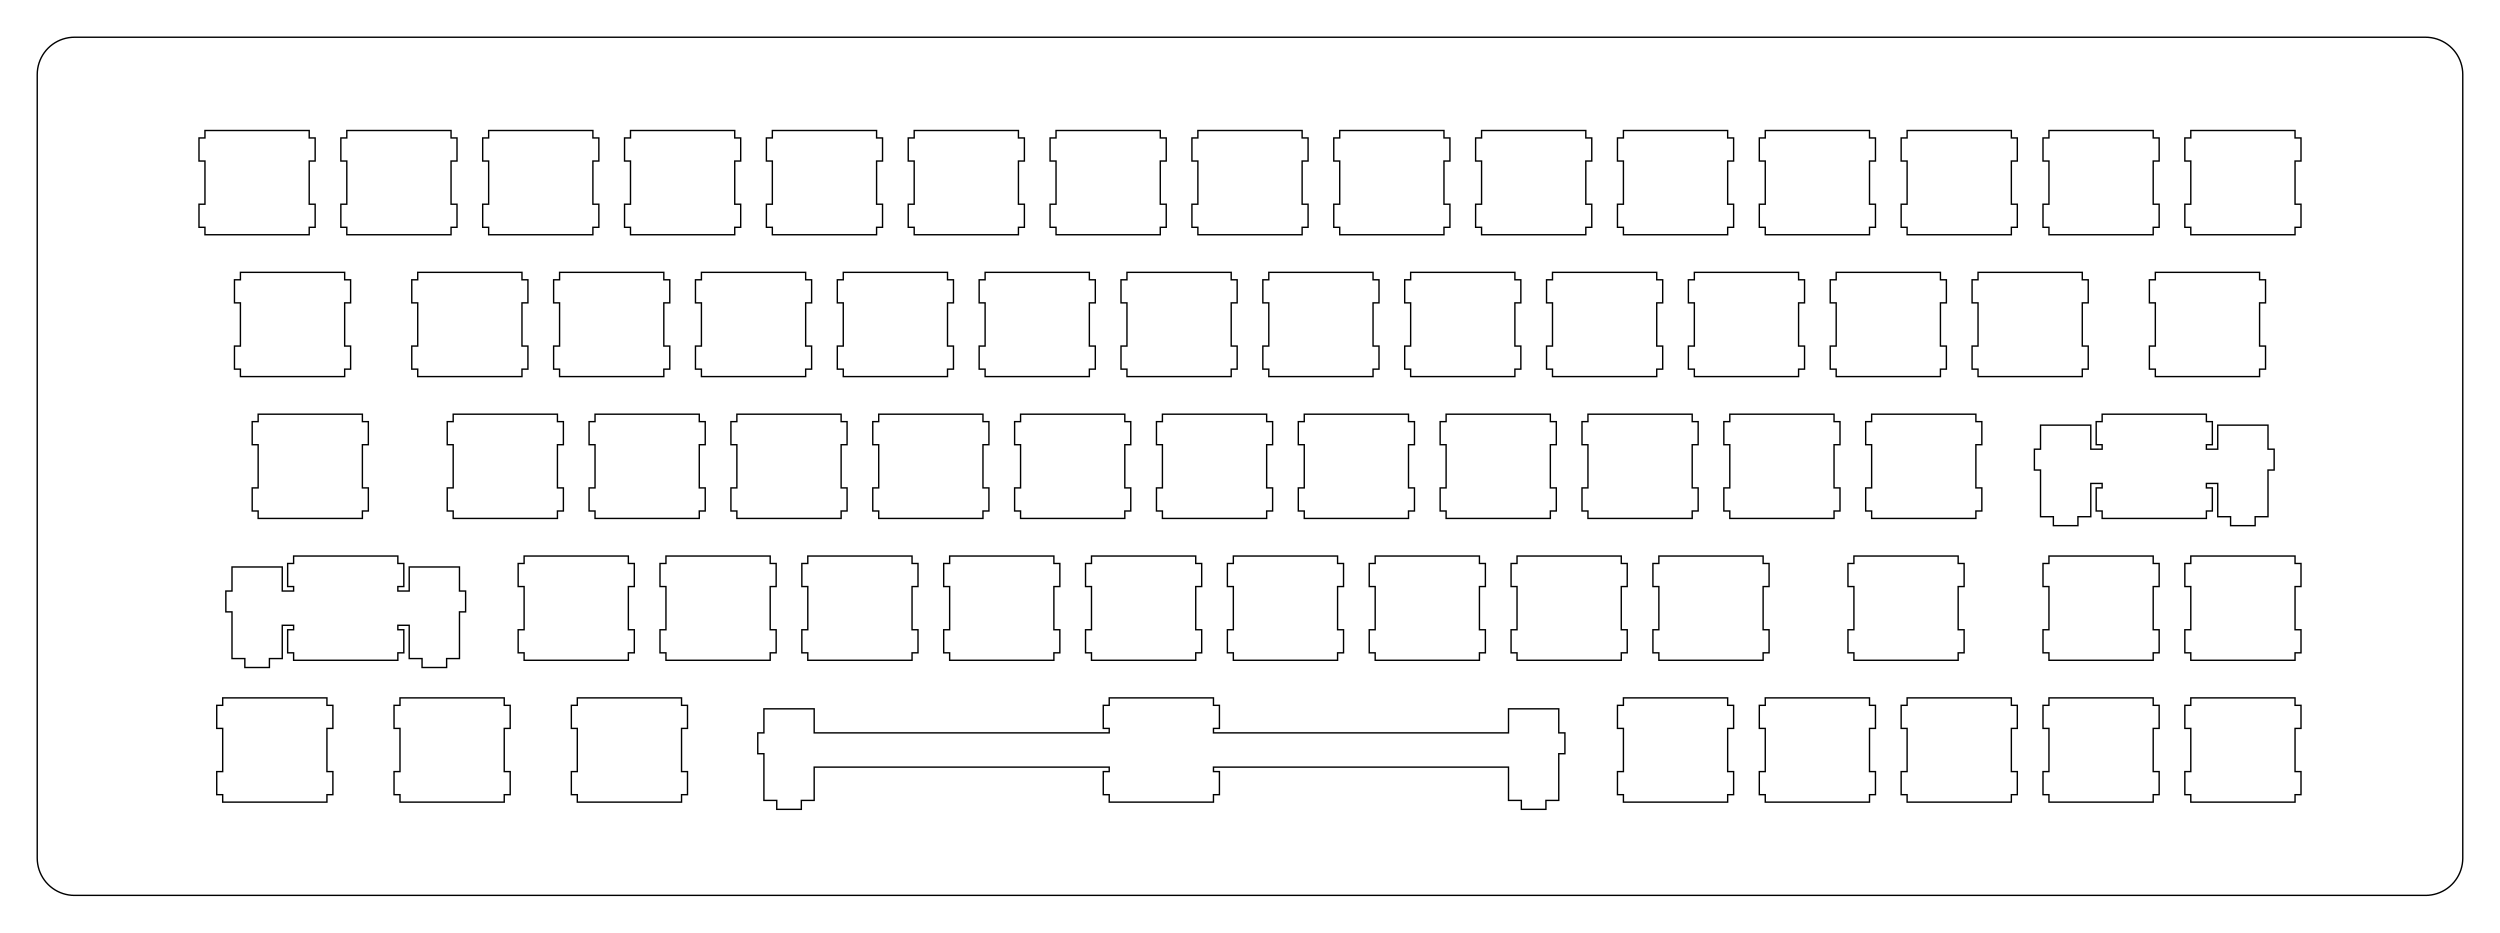 <?xml version="1.0"?>
<!-- Generated by SVGo -->
<svg width="335.752mm" height="125.252mm"
     viewBox="0.000 0.000 335.752 125.252"
     xmlns="http://www.w3.org/2000/svg" 
     xmlns:xlink="http://www.w3.org/1999/xlink">
<polygon points="325.752,5.001 326.144,5.016 326.534,5.062 326.919,5.139 327.297,5.245 327.665,5.381 328.021,5.545 328.364,5.737 328.690,5.955 328.999,6.198 329.287,6.465 329.554,6.753 329.797,7.062 330.015,7.388 330.207,7.731 330.371,8.087 330.507,8.455 330.613,8.833 330.690,9.218 330.736,9.608 330.751,10.001 330.752,115.251 330.736,115.644 330.690,116.034 330.613,116.419 330.507,116.797 330.371,117.165 330.207,117.521 330.015,117.864 329.797,118.190 329.554,118.499 329.287,118.787 328.999,119.054 328.690,119.297 328.364,119.515 328.021,119.707 327.665,119.871 327.297,120.007 326.919,120.113 326.534,120.190 326.144,120.236 325.752,120.252 10.001,120.251 9.608,120.236 9.218,120.190 8.833,120.113 8.455,120.007 8.087,119.871 7.731,119.707 7.388,119.515 7.062,119.297 6.753,119.054 6.465,118.787 6.198,118.499 5.955,118.190 5.737,117.864 5.545,117.521 5.381,117.165 5.245,116.797 5.139,116.419 5.062,116.034 5.016,115.644 5.000,115.251 5.001,10.001 5.016,9.608 5.062,9.218 5.139,8.833 5.245,8.455 5.381,8.087 5.545,7.731 5.737,7.388 5.955,7.062 6.198,6.753 6.465,6.465 6.753,6.198 7.062,5.955 7.388,5.737 7.731,5.545 8.087,5.381 8.455,5.245 8.833,5.139 9.218,5.062 9.608,5.016 10.001,5.000" style="fill:none;stroke-width:0.05mm;stroke:black"/>
<polygon points="148.969,93.726 148.969,94.726 148.169,94.726 148.169,97.825 148.969,97.825 148.969,98.426 109.344,98.426 109.344,95.196 102.594,95.196 102.594,98.426 101.769,98.426 101.769,101.226 102.594,101.226 102.594,107.495 104.319,107.495 104.319,108.696 107.619,108.696 107.619,107.495 109.344,107.495 109.344,103.025 148.969,103.025 148.969,103.626 148.169,103.626 148.169,106.726 148.969,106.726 148.969,107.726 162.969,107.726 162.969,106.726 163.769,106.726 163.769,103.626 162.969,103.626 162.969,103.025 202.594,103.025 202.594,107.495 204.319,107.495 204.319,108.696 207.619,108.696 207.619,107.495 209.344,107.495 209.344,101.226 210.169,101.226 210.169,98.426 209.344,98.426 209.344,95.196 202.594,95.196 202.594,98.426 162.969,98.426 162.969,97.825 163.769,97.825 163.769,94.726 162.969,94.726 162.969,93.726" style="fill:none;stroke-width:0.05mm;stroke:black"/>
<polygon points="29.907,93.726 29.907,94.726 29.107,94.726 29.107,97.825 29.907,97.825 29.907,103.626 29.107,103.626 29.107,106.726 29.907,106.726 29.907,107.726 43.907,107.726 43.907,106.726 44.707,106.726 44.707,103.626 43.907,103.626 43.907,97.825 44.707,97.825 44.707,94.726 43.907,94.726 43.907,93.726" style="fill:none;stroke-width:0.05mm;stroke:black"/>
<polygon points="53.719,93.726 53.719,94.726 52.919,94.726 52.919,97.825 53.719,97.825 53.719,103.626 52.919,103.626 52.919,106.726 53.719,106.726 53.719,107.726 67.719,107.726 67.719,106.726 68.519,106.726 68.519,103.626 67.719,103.626 67.719,97.825 68.519,97.825 68.519,94.726 67.719,94.726 67.719,93.726" style="fill:none;stroke-width:0.05mm;stroke:black"/>
<polygon points="77.532,93.726 77.532,94.726 76.732,94.726 76.732,97.825 77.532,97.825 77.532,103.626 76.732,103.626 76.732,106.726 77.532,106.726 77.532,107.726 91.532,107.726 91.532,106.726 92.332,106.726 92.332,103.626 91.532,103.626 91.532,97.825 92.332,97.825 92.332,94.726 91.532,94.726 91.532,93.726" style="fill:none;stroke-width:0.05mm;stroke:black"/>
<polygon points="218.026,93.726 218.026,94.726 217.226,94.726 217.226,97.825 218.026,97.825 218.026,103.626 217.226,103.626 217.226,106.726 218.026,106.726 218.026,107.726 232.026,107.726 232.026,106.726 232.826,106.726 232.826,103.626 232.026,103.626 232.026,97.825 232.826,97.825 232.826,94.726 232.026,94.726 232.026,93.726" style="fill:none;stroke-width:0.05mm;stroke:black"/>
<polygon points="237.076,93.726 237.076,94.726 236.276,94.726 236.276,97.825 237.076,97.825 237.076,103.626 236.276,103.626 236.276,106.726 237.076,106.726 237.076,107.726 251.076,107.726 251.076,106.726 251.876,106.726 251.876,103.626 251.076,103.626 251.076,97.825 251.876,97.825 251.876,94.726 251.076,94.726 251.076,93.726" style="fill:none;stroke-width:0.05mm;stroke:black"/>
<polygon points="256.126,93.726 256.126,94.726 255.326,94.726 255.326,97.825 256.126,97.825 256.126,103.626 255.326,103.626 255.326,106.726 256.126,106.726 256.126,107.726 270.126,107.726 270.126,106.726 270.926,106.726 270.926,103.626 270.126,103.626 270.126,97.825 270.926,97.825 270.926,94.726 270.126,94.726 270.126,93.726" style="fill:none;stroke-width:0.05mm;stroke:black"/>
<polygon points="275.176,93.726 275.176,94.726 274.376,94.726 274.376,97.825 275.176,97.825 275.176,103.626 274.376,103.626 274.376,106.726 275.176,106.726 275.176,107.726 289.176,107.726 289.176,106.726 289.976,106.726 289.976,103.626 289.176,103.626 289.176,97.825 289.976,97.825 289.976,94.726 289.176,94.726 289.176,93.726" style="fill:none;stroke-width:0.05mm;stroke:black"/>
<polygon points="294.226,93.726 294.226,94.726 293.426,94.726 293.426,97.825 294.226,97.825 294.226,103.626 293.426,103.626 293.426,106.726 294.226,106.726 294.226,107.726 308.226,107.726 308.226,106.726 309.026,106.726 309.026,103.626 308.226,103.626 308.226,97.825 309.026,97.825 309.026,94.726 308.226,94.726 308.226,93.726" style="fill:none;stroke-width:0.05mm;stroke:black"/>
<polygon points="39.432,74.676 39.432,75.676 38.632,75.676 38.632,78.775 39.432,78.775 39.432,79.376 37.907,79.376 37.907,76.146 31.157,76.146 31.157,79.376 30.332,79.376 30.332,82.176 31.157,82.176 31.157,88.446 32.882,88.446 32.882,89.646 36.182,89.646 36.182,88.446 37.907,88.446 37.907,83.976 39.432,83.976 39.432,84.576 38.632,84.576 38.632,87.676 39.432,87.676 39.432,88.676 53.432,88.676 53.432,87.676 54.232,87.676 54.232,84.576 53.432,84.576 53.432,83.976 54.957,83.976 54.957,88.446 56.682,88.446 56.682,89.646 59.982,89.646 59.982,88.446 61.707,88.446 61.707,82.176 62.532,82.176 62.532,79.376 61.707,79.376 61.707,76.146 54.957,76.146 54.957,79.376 53.432,79.376 53.432,78.775 54.232,78.775 54.232,75.676 53.432,75.676 53.432,74.676" style="fill:none;stroke-width:0.05mm;stroke:black"/>
<polygon points="70.388,74.676 70.388,75.676 69.588,75.676 69.588,78.775 70.388,78.775 70.388,84.576 69.588,84.576 69.588,87.676 70.388,87.676 70.388,88.676 84.388,88.676 84.388,87.676 85.188,87.676 85.188,84.576 84.388,84.576 84.388,78.775 85.188,78.775 85.188,75.676 84.388,75.676 84.388,74.676" style="fill:none;stroke-width:0.05mm;stroke:black"/>
<polygon points="89.438,74.676 89.438,75.676 88.638,75.676 88.638,78.775 89.438,78.775 89.438,84.576 88.638,84.576 88.638,87.676 89.438,87.676 89.438,88.676 103.438,88.676 103.438,87.676 104.238,87.676 104.238,84.576 103.438,84.576 103.438,78.775 104.238,78.775 104.238,75.676 103.438,75.676 103.438,74.676" style="fill:none;stroke-width:0.05mm;stroke:black"/>
<polygon points="108.488,74.676 108.488,75.676 107.688,75.676 107.688,78.775 108.488,78.775 108.488,84.576 107.688,84.576 107.688,87.676 108.488,87.676 108.488,88.676 122.488,88.676 122.488,87.676 123.288,87.676 123.288,84.576 122.488,84.576 122.488,78.775 123.288,78.775 123.288,75.676 122.488,75.676 122.488,74.676" style="fill:none;stroke-width:0.05mm;stroke:black"/>
<polygon points="127.538,74.676 127.538,75.676 126.738,75.676 126.738,78.775 127.538,78.775 127.538,84.576 126.738,84.576 126.738,87.676 127.538,87.676 127.538,88.676 141.538,88.676 141.538,87.676 142.338,87.676 142.338,84.576 141.538,84.576 141.538,78.775 142.338,78.775 142.338,75.676 141.538,75.676 141.538,74.676" style="fill:none;stroke-width:0.05mm;stroke:black"/>
<polygon points="146.588,74.676 146.588,75.676 145.788,75.676 145.788,78.775 146.588,78.775 146.588,84.576 145.788,84.576 145.788,87.676 146.588,87.676 146.588,88.676 160.588,88.676 160.588,87.676 161.388,87.676 161.388,84.576 160.588,84.576 160.588,78.775 161.388,78.775 161.388,75.676 160.588,75.676 160.588,74.676" style="fill:none;stroke-width:0.05mm;stroke:black"/>
<polygon points="165.638,74.676 165.638,75.676 164.838,75.676 164.838,78.775 165.638,78.775 165.638,84.576 164.838,84.576 164.838,87.676 165.638,87.676 165.638,88.676 179.638,88.676 179.638,87.676 180.438,87.676 180.438,84.576 179.638,84.576 179.638,78.775 180.438,78.775 180.438,75.676 179.638,75.676 179.638,74.676" style="fill:none;stroke-width:0.05mm;stroke:black"/>
<polygon points="184.688,74.676 184.688,75.676 183.888,75.676 183.888,78.775 184.688,78.775 184.688,84.576 183.888,84.576 183.888,87.676 184.688,87.676 184.688,88.676 198.688,88.676 198.688,87.676 199.488,87.676 199.488,84.576 198.688,84.576 198.688,78.775 199.488,78.775 199.488,75.676 198.688,75.676 198.688,74.676" style="fill:none;stroke-width:0.05mm;stroke:black"/>
<polygon points="203.738,74.676 203.738,75.676 202.938,75.676 202.938,78.775 203.738,78.775 203.738,84.576 202.938,84.576 202.938,87.676 203.738,87.676 203.738,88.676 217.738,88.676 217.738,87.676 218.538,87.676 218.538,84.576 217.738,84.576 217.738,78.775 218.538,78.775 218.538,75.676 217.738,75.676 217.738,74.676" style="fill:none;stroke-width:0.05mm;stroke:black"/>
<polygon points="222.788,74.676 222.788,75.676 221.988,75.676 221.988,78.775 222.788,78.775 222.788,84.576 221.988,84.576 221.988,87.676 222.788,87.676 222.788,88.676 236.788,88.676 236.788,87.676 237.588,87.676 237.588,84.576 236.788,84.576 236.788,78.775 237.588,78.775 237.588,75.676 236.788,75.676 236.788,74.676" style="fill:none;stroke-width:0.05mm;stroke:black"/>
<polygon points="248.982,74.676 248.982,75.676 248.182,75.676 248.182,78.775 248.982,78.775 248.982,84.576 248.182,84.576 248.182,87.676 248.982,87.676 248.982,88.676 262.982,88.676 262.982,87.676 263.782,87.676 263.782,84.576 262.982,84.576 262.982,78.775 263.782,78.775 263.782,75.676 262.982,75.676 262.982,74.676" style="fill:none;stroke-width:0.05mm;stroke:black"/>
<polygon points="275.176,74.676 275.176,75.676 274.376,75.676 274.376,78.775 275.176,78.775 275.176,84.576 274.376,84.576 274.376,87.676 275.176,87.676 275.176,88.676 289.176,88.676 289.176,87.676 289.976,87.676 289.976,84.576 289.176,84.576 289.176,78.775 289.976,78.775 289.976,75.676 289.176,75.676 289.176,74.676" style="fill:none;stroke-width:0.05mm;stroke:black"/>
<polygon points="294.226,74.676 294.226,75.676 293.426,75.676 293.426,78.775 294.226,78.775 294.226,84.576 293.426,84.576 293.426,87.676 294.226,87.676 294.226,88.676 308.226,88.676 308.226,87.676 309.026,87.676 309.026,84.576 308.226,84.576 308.226,78.775 309.026,78.775 309.026,75.676 308.226,75.676 308.226,74.676" style="fill:none;stroke-width:0.05mm;stroke:black"/>
<polygon points="282.319,55.626 282.319,56.626 281.519,56.626 281.519,59.726 282.319,59.726 282.319,60.326 280.794,60.326 280.794,57.096 274.044,57.096 274.044,60.326 273.219,60.326 273.219,63.126 274.044,63.126 274.044,69.396 275.769,69.396 275.769,70.596 279.069,70.596 279.069,69.396 280.794,69.396 280.794,64.926 282.319,64.926 282.319,65.526 281.519,65.526 281.519,68.626 282.319,68.626 282.319,69.626 296.319,69.626 296.319,68.626 297.119,68.626 297.119,65.526 296.319,65.526 296.319,64.926 297.844,64.926 297.844,69.396 299.569,69.396 299.569,70.596 302.869,70.596 302.869,69.396 304.594,69.396 304.594,63.126 305.419,63.126 305.419,60.326 304.594,60.326 304.594,57.096 297.844,57.096 297.844,60.326 296.319,60.326 296.319,59.726 297.119,59.726 297.119,56.626 296.319,56.626 296.319,55.626" style="fill:none;stroke-width:0.05mm;stroke:black"/>
<polygon points="34.669,55.626 34.669,56.626 33.869,56.626 33.869,59.726 34.669,59.726 34.669,65.526 33.869,65.526 33.869,68.626 34.669,68.626 34.669,69.626 48.669,69.626 48.669,68.626 49.469,68.626 49.469,65.526 48.669,65.526 48.669,59.726 49.469,59.726 49.469,56.626 48.669,56.626 48.669,55.626" style="fill:none;stroke-width:0.05mm;stroke:black"/>
<polygon points="60.863,55.626 60.863,56.626 60.063,56.626 60.063,59.726 60.863,59.726 60.863,65.526 60.063,65.526 60.063,68.626 60.863,68.626 60.863,69.626 74.863,69.626 74.863,68.626 75.663,68.626 75.663,65.526 74.863,65.526 74.863,59.726 75.663,59.726 75.663,56.626 74.863,56.626 74.863,55.626" style="fill:none;stroke-width:0.05mm;stroke:black"/>
<polygon points="79.913,55.626 79.913,56.626 79.113,56.626 79.113,59.726 79.913,59.726 79.913,65.526 79.113,65.526 79.113,68.626 79.913,68.626 79.913,69.626 93.913,69.626 93.913,68.626 94.713,68.626 94.713,65.526 93.913,65.526 93.913,59.726 94.713,59.726 94.713,56.626 93.913,56.626 93.913,55.626" style="fill:none;stroke-width:0.05mm;stroke:black"/>
<polygon points="98.963,55.626 98.963,56.626 98.163,56.626 98.163,59.726 98.963,59.726 98.963,65.526 98.163,65.526 98.163,68.626 98.963,68.626 98.963,69.626 112.963,69.626 112.963,68.626 113.763,68.626 113.763,65.526 112.963,65.526 112.963,59.726 113.763,59.726 113.763,56.626 112.963,56.626 112.963,55.626" style="fill:none;stroke-width:0.05mm;stroke:black"/>
<polygon points="118.013,55.626 118.013,56.626 117.213,56.626 117.213,59.726 118.013,59.726 118.013,65.526 117.213,65.526 117.213,68.626 118.013,68.626 118.013,69.626 132.013,69.626 132.013,68.626 132.813,68.626 132.813,65.526 132.013,65.526 132.013,59.726 132.813,59.726 132.813,56.626 132.013,56.626 132.013,55.626" style="fill:none;stroke-width:0.05mm;stroke:black"/>
<polygon points="137.063,55.626 137.063,56.626 136.263,56.626 136.263,59.726 137.063,59.726 137.063,65.526 136.263,65.526 136.263,68.626 137.063,68.626 137.063,69.626 151.063,69.626 151.063,68.626 151.863,68.626 151.863,65.526 151.063,65.526 151.063,59.726 151.863,59.726 151.863,56.626 151.063,56.626 151.063,55.626" style="fill:none;stroke-width:0.05mm;stroke:black"/>
<polygon points="156.113,55.626 156.113,56.626 155.313,56.626 155.313,59.726 156.113,59.726 156.113,65.526 155.313,65.526 155.313,68.626 156.113,68.626 156.113,69.626 170.113,69.626 170.113,68.626 170.913,68.626 170.913,65.526 170.113,65.526 170.113,59.726 170.913,59.726 170.913,56.626 170.113,56.626 170.113,55.626" style="fill:none;stroke-width:0.05mm;stroke:black"/>
<polygon points="175.163,55.626 175.163,56.626 174.363,56.626 174.363,59.726 175.163,59.726 175.163,65.526 174.363,65.526 174.363,68.626 175.163,68.626 175.163,69.626 189.163,69.626 189.163,68.626 189.963,68.626 189.963,65.526 189.163,65.526 189.163,59.726 189.963,59.726 189.963,56.626 189.163,56.626 189.163,55.626" style="fill:none;stroke-width:0.05mm;stroke:black"/>
<polygon points="194.213,55.626 194.213,56.626 193.413,56.626 193.413,59.726 194.213,59.726 194.213,65.526 193.413,65.526 193.413,68.626 194.213,68.626 194.213,69.626 208.213,69.626 208.213,68.626 209.013,68.626 209.013,65.526 208.213,65.526 208.213,59.726 209.013,59.726 209.013,56.626 208.213,56.626 208.213,55.626" style="fill:none;stroke-width:0.05mm;stroke:black"/>
<polygon points="213.263,55.626 213.263,56.626 212.463,56.626 212.463,59.726 213.263,59.726 213.263,65.526 212.463,65.526 212.463,68.626 213.263,68.626 213.263,69.626 227.263,69.626 227.263,68.626 228.063,68.626 228.063,65.526 227.263,65.526 227.263,59.726 228.063,59.726 228.063,56.626 227.263,56.626 227.263,55.626" style="fill:none;stroke-width:0.05mm;stroke:black"/>
<polygon points="232.313,55.626 232.313,56.626 231.513,56.626 231.513,59.726 232.313,59.726 232.313,65.526 231.513,65.526 231.513,68.626 232.313,68.626 232.313,69.626 246.313,69.626 246.313,68.626 247.113,68.626 247.113,65.526 246.313,65.526 246.313,59.726 247.113,59.726 247.113,56.626 246.313,56.626 246.313,55.626" style="fill:none;stroke-width:0.05mm;stroke:black"/>
<polygon points="251.363,55.626 251.363,56.626 250.563,56.626 250.563,59.726 251.363,59.726 251.363,65.526 250.563,65.526 250.563,68.626 251.363,68.626 251.363,69.626 265.363,69.626 265.363,68.626 266.163,68.626 266.163,65.526 265.363,65.526 265.363,59.726 266.163,59.726 266.163,56.626 265.363,56.626 265.363,55.626" style="fill:none;stroke-width:0.05mm;stroke:black"/>
<polygon points="32.288,36.576 32.288,37.576 31.488,37.576 31.488,40.676 32.288,40.676 32.288,46.476 31.488,46.476 31.488,49.576 32.288,49.576 32.288,50.576 46.288,50.576 46.288,49.576 47.088,49.576 47.088,46.476 46.288,46.476 46.288,40.676 47.088,40.676 47.088,37.576 46.288,37.576 46.288,36.576" style="fill:none;stroke-width:0.05mm;stroke:black"/>
<polygon points="56.101,36.576 56.101,37.576 55.301,37.576 55.301,40.676 56.101,40.676 56.101,46.476 55.301,46.476 55.301,49.576 56.101,49.576 56.101,50.576 70.101,50.576 70.101,49.576 70.901,49.576 70.901,46.476 70.101,46.476 70.101,40.676 70.901,40.676 70.901,37.576 70.101,37.576 70.101,36.576" style="fill:none;stroke-width:0.05mm;stroke:black"/>
<polygon points="75.151,36.576 75.151,37.576 74.351,37.576 74.351,40.676 75.151,40.676 75.151,46.476 74.351,46.476 74.351,49.576 75.151,49.576 75.151,50.576 89.151,50.576 89.151,49.576 89.951,49.576 89.951,46.476 89.151,46.476 89.151,40.676 89.951,40.676 89.951,37.576 89.151,37.576 89.151,36.576" style="fill:none;stroke-width:0.05mm;stroke:black"/>
<polygon points="94.201,36.576 94.201,37.576 93.401,37.576 93.401,40.676 94.201,40.676 94.201,46.476 93.401,46.476 93.401,49.576 94.201,49.576 94.201,50.576 108.201,50.576 108.201,49.576 109.001,49.576 109.001,46.476 108.201,46.476 108.201,40.676 109.001,40.676 109.001,37.576 108.201,37.576 108.201,36.576" style="fill:none;stroke-width:0.05mm;stroke:black"/>
<polygon points="113.251,36.576 113.251,37.576 112.451,37.576 112.451,40.676 113.251,40.676 113.251,46.476 112.451,46.476 112.451,49.576 113.251,49.576 113.251,50.576 127.251,50.576 127.251,49.576 128.051,49.576 128.051,46.476 127.251,46.476 127.251,40.676 128.051,40.676 128.051,37.576 127.251,37.576 127.251,36.576" style="fill:none;stroke-width:0.05mm;stroke:black"/>
<polygon points="132.301,36.576 132.301,37.576 131.501,37.576 131.501,40.676 132.301,40.676 132.301,46.476 131.501,46.476 131.501,49.576 132.301,49.576 132.301,50.576 146.301,50.576 146.301,49.576 147.101,49.576 147.101,46.476 146.301,46.476 146.301,40.676 147.101,40.676 147.101,37.576 146.301,37.576 146.301,36.576" style="fill:none;stroke-width:0.05mm;stroke:black"/>
<polygon points="151.351,36.576 151.351,37.576 150.551,37.576 150.551,40.676 151.351,40.676 151.351,46.476 150.551,46.476 150.551,49.576 151.351,49.576 151.351,50.576 165.351,50.576 165.351,49.576 166.151,49.576 166.151,46.476 165.351,46.476 165.351,40.676 166.151,40.676 166.151,37.576 165.351,37.576 165.351,36.576" style="fill:none;stroke-width:0.05mm;stroke:black"/>
<polygon points="170.401,36.576 170.401,37.576 169.601,37.576 169.601,40.676 170.401,40.676 170.401,46.476 169.601,46.476 169.601,49.576 170.401,49.576 170.401,50.576 184.401,50.576 184.401,49.576 185.201,49.576 185.201,46.476 184.401,46.476 184.401,40.676 185.201,40.676 185.201,37.576 184.401,37.576 184.401,36.576" style="fill:none;stroke-width:0.05mm;stroke:black"/>
<polygon points="189.451,36.576 189.451,37.576 188.651,37.576 188.651,40.676 189.451,40.676 189.451,46.476 188.651,46.476 188.651,49.576 189.451,49.576 189.451,50.576 203.451,50.576 203.451,49.576 204.251,49.576 204.251,46.476 203.451,46.476 203.451,40.676 204.251,40.676 204.251,37.576 203.451,37.576 203.451,36.576" style="fill:none;stroke-width:0.05mm;stroke:black"/>
<polygon points="208.501,36.576 208.501,37.576 207.701,37.576 207.701,40.676 208.501,40.676 208.501,46.476 207.701,46.476 207.701,49.576 208.501,49.576 208.501,50.576 222.501,50.576 222.501,49.576 223.301,49.576 223.301,46.476 222.501,46.476 222.501,40.676 223.301,40.676 223.301,37.576 222.501,37.576 222.501,36.576" style="fill:none;stroke-width:0.05mm;stroke:black"/>
<polygon points="227.551,36.576 227.551,37.576 226.751,37.576 226.751,40.676 227.551,40.676 227.551,46.476 226.751,46.476 226.751,49.576 227.551,49.576 227.551,50.576 241.551,50.576 241.551,49.576 242.351,49.576 242.351,46.476 241.551,46.476 241.551,40.676 242.351,40.676 242.351,37.576 241.551,37.576 241.551,36.576" style="fill:none;stroke-width:0.05mm;stroke:black"/>
<polygon points="246.601,36.576 246.601,37.576 245.801,37.576 245.801,40.676 246.601,40.676 246.601,46.476 245.801,46.476 245.801,49.576 246.601,49.576 246.601,50.576 260.601,50.576 260.601,49.576 261.400,49.576 261.400,46.476 260.601,46.476 260.601,40.676 261.400,40.676 261.400,37.576 260.601,37.576 260.601,36.576" style="fill:none;stroke-width:0.05mm;stroke:black"/>
<polygon points="265.651,36.576 265.651,37.576 264.851,37.576 264.851,40.676 265.651,40.676 265.651,46.476 264.851,46.476 264.851,49.576 265.651,49.576 265.651,50.576 279.651,50.576 279.651,49.576 280.451,49.576 280.451,46.476 279.651,46.476 279.651,40.676 280.451,40.676 280.451,37.576 279.651,37.576 279.651,36.576" style="fill:none;stroke-width:0.05mm;stroke:black"/>
<polygon points="289.463,36.576 289.463,37.576 288.663,37.576 288.663,40.676 289.463,40.676 289.463,46.476 288.663,46.476 288.663,49.576 289.463,49.576 289.463,50.576 303.463,50.576 303.463,49.576 304.263,49.576 304.263,46.476 303.463,46.476 303.463,40.676 304.263,40.676 304.263,37.576 303.463,37.576 303.463,36.576" style="fill:none;stroke-width:0.05mm;stroke:black"/>
<polygon points="27.526,17.526 27.526,18.526 26.725,18.526 26.725,21.626 27.526,21.626 27.526,27.425 26.725,27.425 26.725,30.526 27.526,30.526 27.526,31.526 41.526,31.526 41.526,30.526 42.325,30.526 42.325,27.425 41.526,27.425 41.526,21.626 42.325,21.626 42.325,18.526 41.526,18.526 41.526,17.526" style="fill:none;stroke-width:0.05mm;stroke:black"/>
<polygon points="46.576,17.526 46.576,18.526 45.776,18.526 45.776,21.626 46.576,21.626 46.576,27.425 45.776,27.425 45.776,30.526 46.576,30.526 46.576,31.526 60.576,31.526 60.576,30.526 61.376,30.526 61.376,27.425 60.576,27.425 60.576,21.626 61.376,21.626 61.376,18.526 60.576,18.526 60.576,17.526" style="fill:none;stroke-width:0.05mm;stroke:black"/>
<polygon points="65.626,17.526 65.626,18.526 64.826,18.526 64.826,21.626 65.626,21.626 65.626,27.425 64.826,27.425 64.826,30.526 65.626,30.526 65.626,31.526 79.626,31.526 79.626,30.526 80.426,30.526 80.426,27.425 79.626,27.425 79.626,21.626 80.426,21.626 80.426,18.526 79.626,18.526 79.626,17.526" style="fill:none;stroke-width:0.05mm;stroke:black"/>
<polygon points="84.676,17.526 84.676,18.526 83.876,18.526 83.876,21.626 84.676,21.626 84.676,27.425 83.876,27.425 83.876,30.526 84.676,30.526 84.676,31.526 98.676,31.526 98.676,30.526 99.476,30.526 99.476,27.425 98.676,27.425 98.676,21.626 99.476,21.626 99.476,18.526 98.676,18.526 98.676,17.526" style="fill:none;stroke-width:0.05mm;stroke:black"/>
<polygon points="103.726,17.526 103.726,18.526 102.926,18.526 102.926,21.626 103.726,21.626 103.726,27.425 102.926,27.425 102.926,30.526 103.726,30.526 103.726,31.526 117.726,31.526 117.726,30.526 118.525,30.526 118.525,27.425 117.726,27.425 117.726,21.626 118.525,21.626 118.525,18.526 117.726,18.526 117.726,17.526" style="fill:none;stroke-width:0.05mm;stroke:black"/>
<polygon points="122.776,17.526 122.776,18.526 121.976,18.526 121.976,21.626 122.776,21.626 122.776,27.425 121.976,27.425 121.976,30.526 122.776,30.526 122.776,31.526 136.776,31.526 136.776,30.526 137.576,30.526 137.576,27.425 136.776,27.425 136.776,21.626 137.576,21.626 137.576,18.526 136.776,18.526 136.776,17.526" style="fill:none;stroke-width:0.05mm;stroke:black"/>
<polygon points="141.826,17.526 141.826,18.526 141.026,18.526 141.026,21.626 141.826,21.626 141.826,27.425 141.026,27.425 141.026,30.526 141.826,30.526 141.826,31.526 155.826,31.526 155.826,30.526 156.626,30.526 156.626,27.425 155.826,27.425 155.826,21.626 156.626,21.626 156.626,18.526 155.826,18.526 155.826,17.526" style="fill:none;stroke-width:0.05mm;stroke:black"/>
<polygon points="160.876,17.526 160.876,18.526 160.076,18.526 160.076,21.626 160.876,21.626 160.876,27.425 160.076,27.425 160.076,30.526 160.876,30.526 160.876,31.526 174.876,31.526 174.876,30.526 175.676,30.526 175.676,27.425 174.876,27.425 174.876,21.626 175.676,21.626 175.676,18.526 174.876,18.526 174.876,17.526" style="fill:none;stroke-width:0.05mm;stroke:black"/>
<polygon points="179.926,17.526 179.926,18.526 179.126,18.526 179.126,21.626 179.926,21.626 179.926,27.425 179.126,27.425 179.126,30.526 179.926,30.526 179.926,31.526 193.926,31.526 193.926,30.526 194.726,30.526 194.726,27.425 193.926,27.425 193.926,21.626 194.726,21.626 194.726,18.526 193.926,18.526 193.926,17.526" style="fill:none;stroke-width:0.05mm;stroke:black"/>
<polygon points="198.976,17.526 198.976,18.526 198.176,18.526 198.176,21.626 198.976,21.626 198.976,27.425 198.176,27.425 198.176,30.526 198.976,30.526 198.976,31.526 212.976,31.526 212.976,30.526 213.776,30.526 213.776,27.425 212.976,27.425 212.976,21.626 213.776,21.626 213.776,18.526 212.976,18.526 212.976,17.526" style="fill:none;stroke-width:0.05mm;stroke:black"/>
<polygon points="218.026,17.526 218.026,18.526 217.226,18.526 217.226,21.626 218.026,21.626 218.026,27.425 217.226,27.425 217.226,30.526 218.026,30.526 218.026,31.526 232.026,31.526 232.026,30.526 232.826,30.526 232.826,27.425 232.026,27.425 232.026,21.626 232.826,21.626 232.826,18.526 232.026,18.526 232.026,17.526" style="fill:none;stroke-width:0.05mm;stroke:black"/>
<polygon points="237.076,17.526 237.076,18.526 236.276,18.526 236.276,21.626 237.076,21.626 237.076,27.425 236.276,27.425 236.276,30.526 237.076,30.526 237.076,31.526 251.076,31.526 251.076,30.526 251.876,30.526 251.876,27.425 251.076,27.425 251.076,21.626 251.876,21.626 251.876,18.526 251.076,18.526 251.076,17.526" style="fill:none;stroke-width:0.05mm;stroke:black"/>
<polygon points="256.126,17.526 256.126,18.526 255.326,18.526 255.326,21.626 256.126,21.626 256.126,27.425 255.326,27.425 255.326,30.526 256.126,30.526 256.126,31.526 270.126,31.526 270.126,30.526 270.926,30.526 270.926,27.425 270.126,27.425 270.126,21.626 270.926,21.626 270.926,18.526 270.126,18.526 270.126,17.526" style="fill:none;stroke-width:0.05mm;stroke:black"/>
<polygon points="275.176,17.526 275.176,18.526 274.376,18.526 274.376,21.626 275.176,21.626 275.176,27.425 274.376,27.425 274.376,30.526 275.176,30.526 275.176,31.526 289.176,31.526 289.176,30.526 289.976,30.526 289.976,27.425 289.176,27.425 289.176,21.626 289.976,21.626 289.976,18.526 289.176,18.526 289.176,17.526" style="fill:none;stroke-width:0.05mm;stroke:black"/>
<polygon points="294.226,17.526 294.226,18.526 293.426,18.526 293.426,21.626 294.226,21.626 294.226,27.425 293.426,27.425 293.426,30.526 294.226,30.526 294.226,31.526 308.226,31.526 308.226,30.526 309.026,30.526 309.026,27.425 308.226,27.425 308.226,21.626 309.026,21.626 309.026,18.526 308.226,18.526 308.226,17.526" style="fill:none;stroke-width:0.05mm;stroke:black"/>
</svg>

